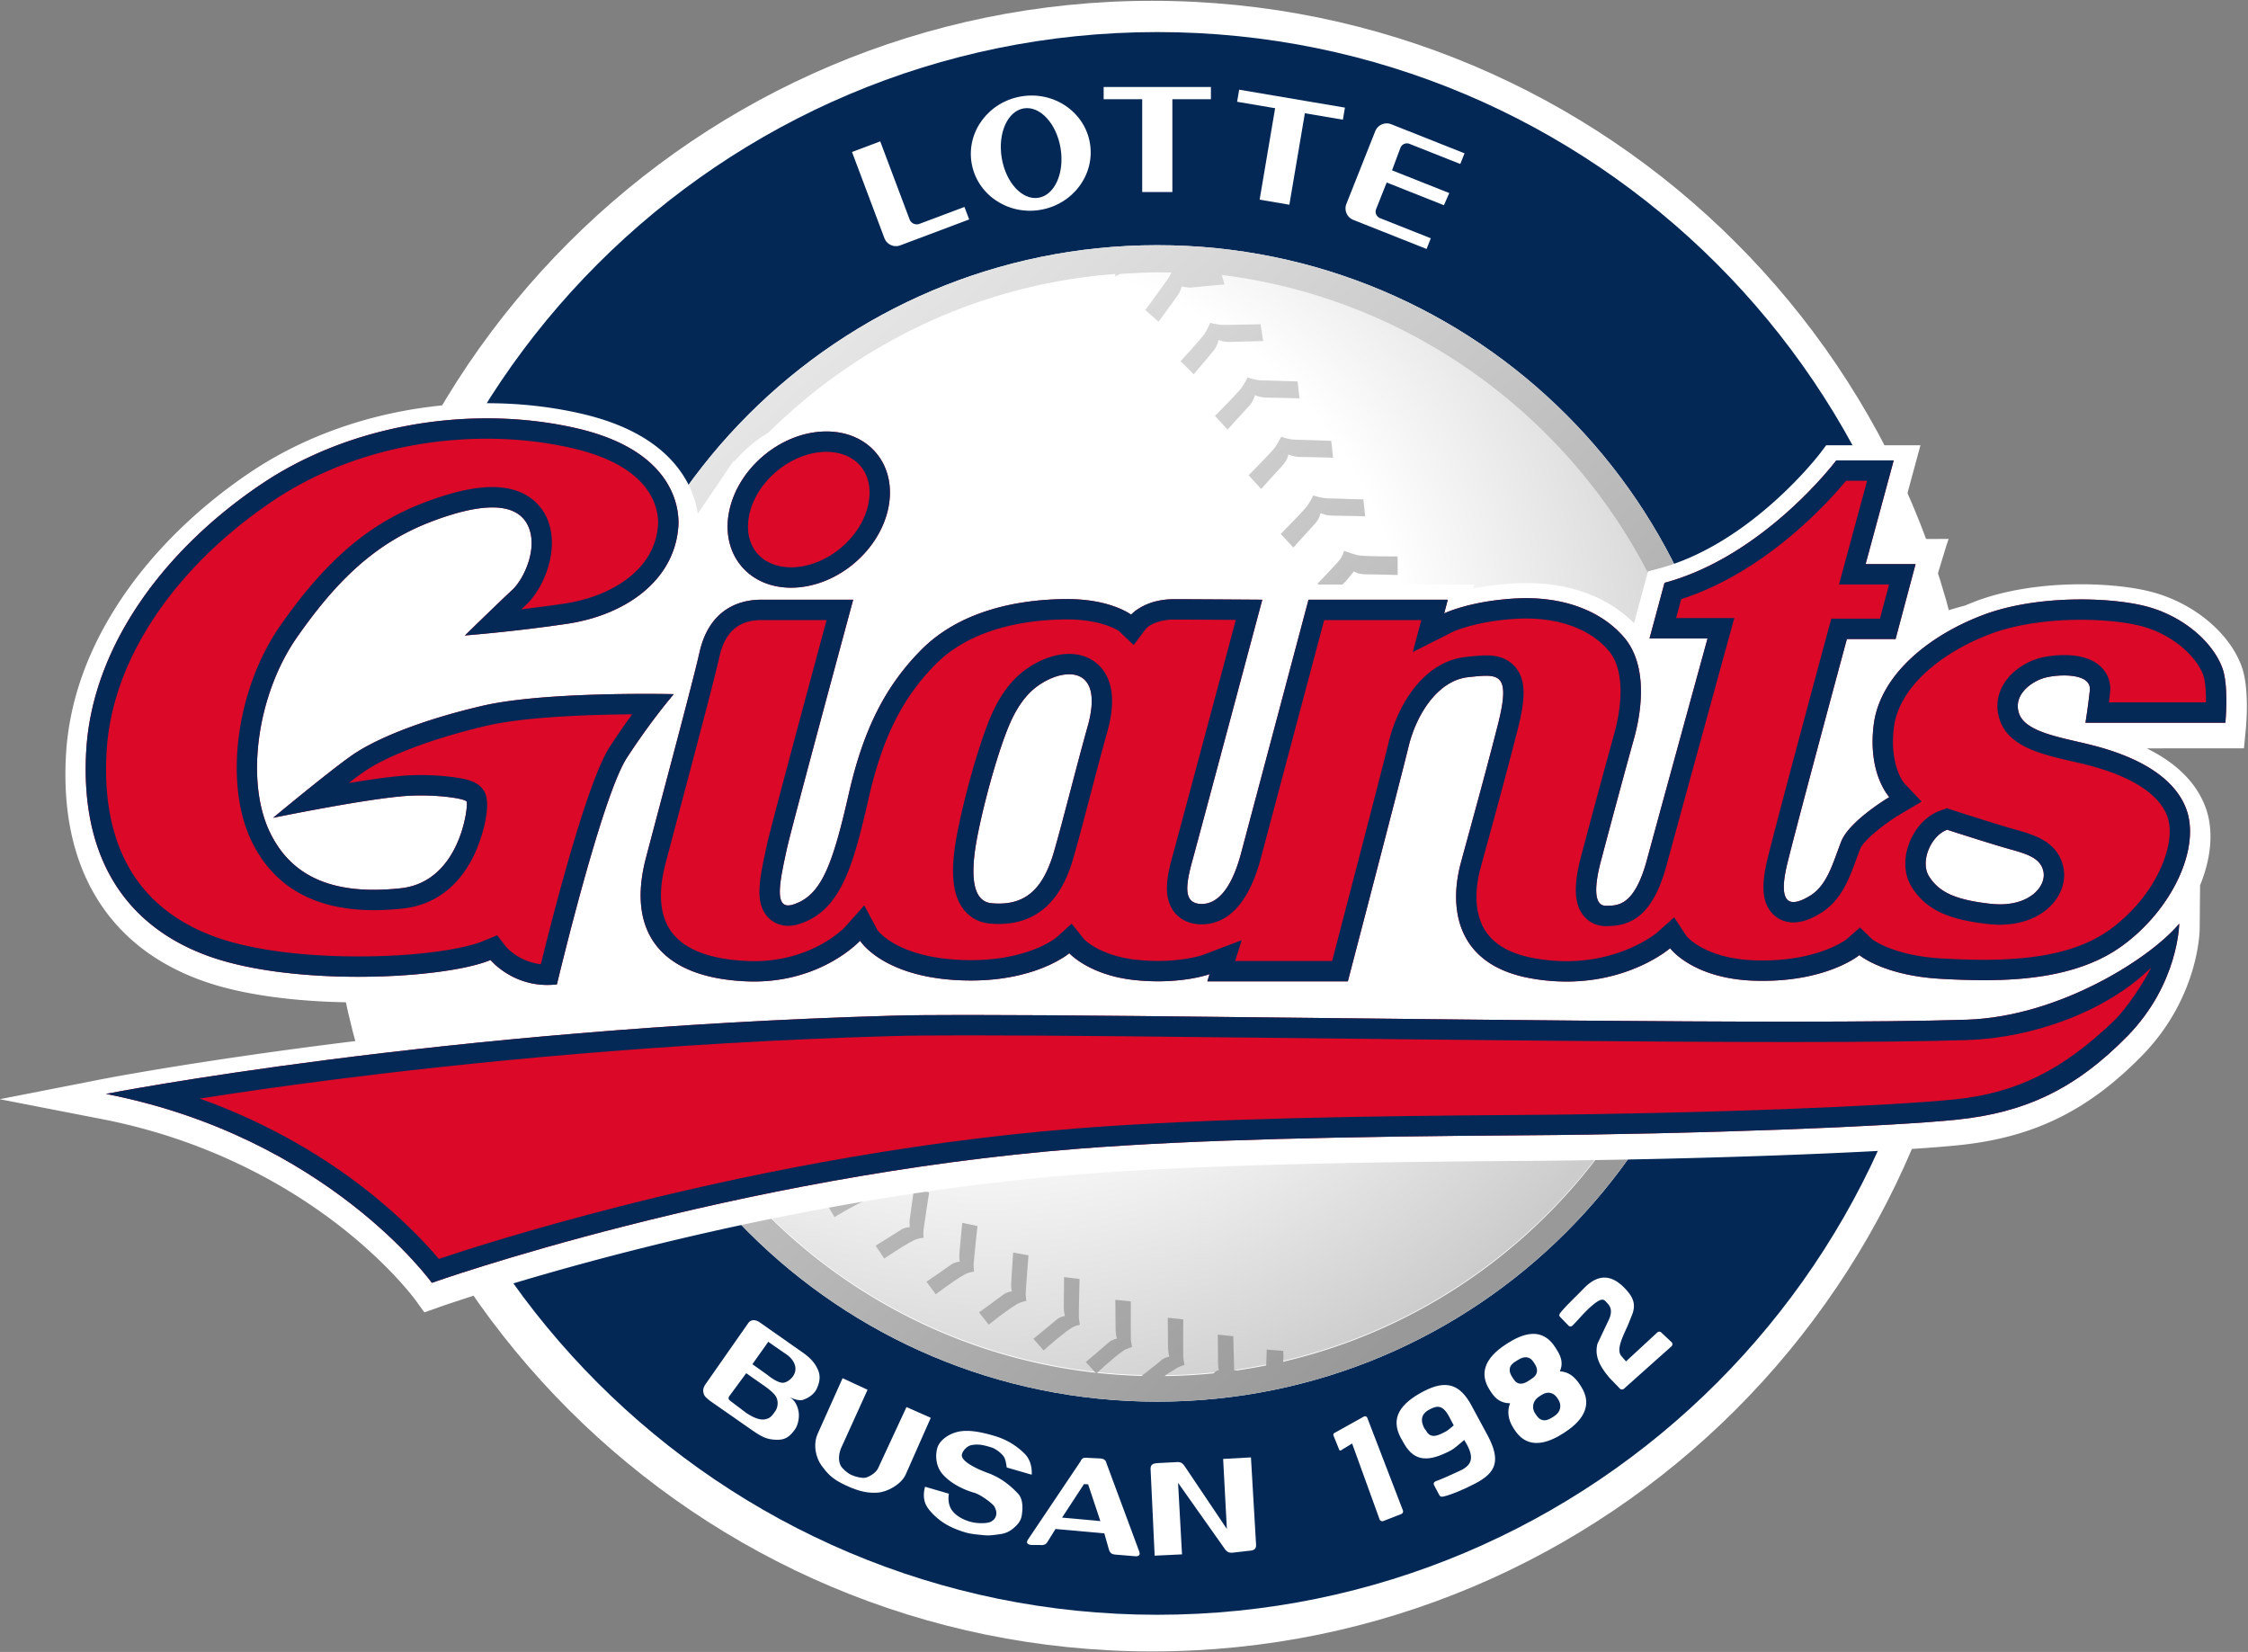 <svg xmlns="http://www.w3.org/2000/svg" xml:space="preserve" width="513.5" height="377.3" viewBox="0 0 513.5 377.3"><rect x="0" y="0" width="513.5" height="377.3" fill="#808080" stroke="none"/><defs><clipPath id="a" clipPathUnits="userSpaceOnUse"><path d="M0 841.89h595.28V0H0Z"/></clipPath><clipPath id="b" clipPathUnits="userSpaceOnUse"><path d="M237.957 417.108c0-31.849 25.818-57.666 57.665-57.666 31.847 0 57.665 25.817 57.665 57.666 0 31.846-25.818 57.664-57.665 57.664-31.847 0-57.665-25.818-57.665-57.664"/></clipPath><clipPath id="d" clipPathUnits="userSpaceOnUse"><path d="M235.208 417.108c0-33.368 27.047-60.416 60.414-60.416 33.368 0 60.416 27.048 60.416 60.416 0 33.365-27.048 60.414-60.416 60.414-33.367 0-60.414-27.049-60.414-60.414m56.542 57.411c1.225.077 2.628.163 3.872.163.496 0 .99-.005 1.482-.017a4.07 4.07 0 0 0-.202-.392c-.352-.574-2.53-3.521-2.53-3.521l1.385-1.232s1.301 1.809 1.927 2.652c.418.563.484 1.054.484 1.054s.527-.194 1.208-.114c.66.078 3.271.313 3.271.313l-.287.977c28.484-3.511 50.927-27.95 50.927-57.383 0-27.239-18.886-50.063-44.277-56.1-.08-.021-.237-.069-.234-.043.057.578.003 1.121.003 1.121l-1.721.133-.053-1.651a57.139 57.139 0 0 0-3.092-.529c-.003.031-.068.027-.132.023-.062-.004-.126-.008-.126.023-.02.689-.091 3.53-.091 3.53l-1.621.168s.017-2.055.03-3.128c.007-.515.116-.601.116-.601s-.156.076-.52-.255l-.067-.061a58.097 58.097 0 0 0-5.103-.285c.459.394.695.45 1.127.751.393.276.941.402.941.402s-.116.501-.128.9c-.021.688-.003 3.872-.003 3.872l-1.62.168s.018-2.057.031-3.128c.006-.515.131-.935.131-.935s-.506-.076-.869-.405c-.447-.406-1.661-1.302-2.028-1.611-31.087.869-56.024 26.341-56.024 57.641 0 30.366 23.475 55.247 53.267 57.494l.016-.245z"/></clipPath><clipPath id="f" clipPathUnits="userSpaceOnUse"><path d="M274.947 372.259c-.047-.513.035-.942.035-.942s-.513-.024-.908-.315c-.557-.409-2.572-1.781-2.572-1.781l.971-1.311s1.798 1.389 3.021 2.067c.419.233.978.304.978.304s-.065.509-.035.907c.05.687.395 3.852.395 3.852l-1.594.333s-.194-2.047-.291-3.114"/></clipPath><clipPath id="h" clipPathUnits="userSpaceOnUse"><path d="M269.769 375.862c-.071-.509-.01-.942-.01-.942s-.512 0-.922-.272c-.575-.382-2.652-1.656-2.652-1.656l.908-1.356s1.861 1.302 3.115 1.923c.428.213.99.256.99.256s-.041.512.008.909c.083.683.576 3.828.576 3.828l-1.577.409s-.289-2.037-.436-3.099"/></clipPath><clipPath id="j" clipPathUnits="userSpaceOnUse"><path d="M264.803 380.042c-.099-.505-.063-.941-.063-.941s-.511.028-.935-.219c-.595-.35-2.741-1.504-2.741-1.504l.829-1.406s1.933 1.195 3.218 1.744c.442.189 1.005.2 1.005.2s-.012.513.058.907c.122.678.792 3.79.792 3.79l-1.551.497s-.405-2.017-.612-3.068"/></clipPath><clipPath id="l" clipPathUnits="userSpaceOnUse"><path d="M280.357 369.148c-.032-.514.061-.942.061-.942s-.512-.038-.899-.339c-.545-.425-2.522-1.851-2.522-1.851l1.008-1.284s1.759 1.437 2.961 2.149c.413.246.97.331.97.331s-.079.507-.061.906c.032.688.289 3.862.289 3.862l-1.603.29s-.136-2.053-.204-3.122"/></clipPath><clipPath id="n" clipPathUnits="userSpaceOnUse"><path d="M285.853 366.576a3.792 3.792 0 0 1 .113-.936s-.509-.065-.878-.389c-.521-.454-2.414-1.989-2.414-1.989l1.077-1.225s1.676 1.533 2.838 2.313c.398.266.948.383.948.383s-.107.502-.11.902c-.008.688.071 3.871.071 3.871l-1.617.199s-.021-2.057-.028-3.129"/></clipPath><clipPath id="p" clipPathUnits="userSpaceOnUse"><path d="M291.267 364.204c.005-.515.13-.934.13-.934s-.506-.077-.87-.406c-.511-.465-2.375-2.034-2.375-2.034l1.1-1.205s1.646 1.566 2.793 2.366c.393.274.941.401.941.401s-.116.501-.128.899c-.021.69-.003 3.873-.003 3.873l-1.619.168s.017-2.056.031-3.128"/></clipPath><clipPath id="r" clipPathUnits="userSpaceOnUse"><path d="M314.736 444.715c-.421-.545-2.366-2.554-2.366-2.554l.901-1.539s1.583 1.191 2.254 2.029c.322.401.638.787.638.787s.452-.301 1.164-.301c.692 0 3.418-.074 3.418-.074l-.01 1.942s-2.501-.022-3.896.085c-.477.038-1.69.489-1.69.489s-.169-.549-.413-.864"/></clipPath><clipPath id="t" clipPathUnits="userSpaceOnUse"><path d="M311.262 450.246c-.419-.546-2.74-2.893-2.74-2.893l1.314-1.426s1.523 1.693 2.253 2.479c.488.526.601 1.126.601 1.126s.526-.263 1.239-.263c.691 0 3.417-.075 3.417-.075l-.188 1.765s-2.216.075-3.718.112c-.788.021-1.512.311-1.512.311s-.421-.821-.666-1.136"/></clipPath><clipPath id="v" clipPathUnits="userSpaceOnUse"><path d="M307.905 456.372c-.422-.545-2.742-2.892-2.742-2.892l1.315-1.426s1.523 1.692 2.253 2.478c.487.526.6 1.126.6 1.126s.527-.262 1.24-.262c.69 0 3.416-.076 3.416-.076l-.186 1.765s-2.216.075-3.718.113c-.789.02-1.513.311-1.513.311s-.422-.823-.665-1.137"/></clipPath><clipPath id="x" clipPathUnits="userSpaceOnUse"><path d="M304.392 462.572c-.422-.544-2.741-2.892-2.741-2.892l1.314-1.426s1.523 1.692 2.253 2.478c.488.526.601 1.127.601 1.127s.526-.263 1.238-.263c.692 0 3.419-.075 3.419-.075l-.188 1.765s-2.217.075-3.718.112c-.789.02-1.512.311-1.512.311s-.422-.821-.666-1.137"/></clipPath><clipPath id="z" clipPathUnits="userSpaceOnUse"><path d="M300.559 468.261c-.394-.564-2.508-2.863-2.508-2.863l1.382-1.361s1.349 1.606 2.041 2.426c.461.549.544 1.154.544 1.154s.539-.237 1.251-.203c.691.033 3.418.09 3.418.09l-.272 1.754s-2.217-.032-3.719-.066c-.789-.019-1.535.228-1.535.228s-.373-.832-.602-1.159"/></clipPath><clipPath id="B" clipPathUnits="userSpaceOnUse"><path d="M0 841.89h595.28V0H0Z"/></clipPath><linearGradient id="e" x1="0" x2="1" y1="0" y2="0" gradientTransform="scale(117.589 -117.589) rotate(47.936 5.506 .47)" gradientUnits="userSpaceOnUse" spreadMethod="pad"><stop offset="0" style="stop-opacity:1;stop-color:#e6e6e7"/><stop offset="1" style="stop-opacity:1;stop-color:#99999a"/></linearGradient><linearGradient id="g" x1="0" x2="1" y1="0" y2="0" gradientTransform="matrix(78.775 -87.292 -87.292 -78.775 220.605 431.366)" gradientUnits="userSpaceOnUse" spreadMethod="pad"><stop offset="0" style="stop-opacity:1;stop-color:#e6e6e7"/><stop offset="1" style="stop-opacity:1;stop-color:#99999a"/></linearGradient><linearGradient id="i" x1="0" x2="1" y1="0" y2="0" gradientTransform="matrix(78.789 -87.307 -87.307 -78.789 219.488 430.443)" gradientUnits="userSpaceOnUse" spreadMethod="pad"><stop offset="0" style="stop-opacity:1;stop-color:#e6e6e7"/><stop offset="1" style="stop-opacity:1;stop-color:#99999a"/></linearGradient><linearGradient id="k" x1="0" x2="1" y1="0" y2="0" gradientTransform="matrix(78.777 -87.293 -87.293 -78.777 218.822 429.83)" gradientUnits="userSpaceOnUse" spreadMethod="pad"><stop offset="0" style="stop-opacity:1;stop-color:#e6e6e7"/><stop offset="1" style="stop-opacity:1;stop-color:#99999a"/></linearGradient><linearGradient id="m" x1="0" x2="1" y1="0" y2="0" gradientTransform="scale(117.605 -117.605) rotate(47.936 5.082 .284)" gradientUnits="userSpaceOnUse" spreadMethod="pad"><stop offset="0" style="stop-opacity:1;stop-color:#e6e6e7"/><stop offset="1" style="stop-opacity:1;stop-color:#99999a"/></linearGradient><linearGradient id="o" x1="0" x2="1" y1="0" y2="0" gradientTransform="scale(117.574 -117.574) rotate(47.936 5.106 .294)" gradientUnits="userSpaceOnUse" spreadMethod="pad"><stop offset="0" style="stop-opacity:1;stop-color:#e6e6e7"/><stop offset="1" style="stop-opacity:1;stop-color:#99999a"/></linearGradient><linearGradient id="q" x1="0" x2="1" y1="0" y2="0" gradientTransform="scale(117.6 -117.6) rotate(47.936 5.128 .305)" gradientUnits="userSpaceOnUse" spreadMethod="pad"><stop offset="0" style="stop-opacity:1;stop-color:#e6e6e7"/><stop offset="1" style="stop-opacity:1;stop-color:#99999a"/></linearGradient><linearGradient id="s" x1="0" x2="1" y1="0" y2="0" gradientTransform="scale(117.603 -117.603) rotate(47.936 5.821 .613)" gradientUnits="userSpaceOnUse" spreadMethod="pad"><stop offset="0" style="stop-opacity:1;stop-color:#e6e6e7"/><stop offset="1" style="stop-opacity:1;stop-color:#99999a"/></linearGradient><linearGradient id="u" x1="0" x2="1" y1="0" y2="0" gradientTransform="scale(117.604 -117.604) rotate(47.936 5.832 .618)" gradientUnits="userSpaceOnUse" spreadMethod="pad"><stop offset="0" style="stop-opacity:1;stop-color:#e6e6e7"/><stop offset="1" style="stop-opacity:1;stop-color:#99999a"/></linearGradient><linearGradient id="w" x1="0" x2="1" y1="0" y2="0" gradientTransform="scale(117.582 -117.582) rotate(47.936 5.848 .625)" gradientUnits="userSpaceOnUse" spreadMethod="pad"><stop offset="0" style="stop-opacity:1;stop-color:#e6e6e7"/><stop offset="1" style="stop-opacity:1;stop-color:#99999a"/></linearGradient><linearGradient id="y" x1="0" x2="1" y1="0" y2="0" gradientTransform="matrix(78.788 -87.306 -87.306 -78.788 282.64 487.336)" gradientUnits="userSpaceOnUse" spreadMethod="pad"><stop offset="0" style="stop-opacity:1;stop-color:#e6e6e7"/><stop offset="1" style="stop-opacity:1;stop-color:#99999a"/></linearGradient><linearGradient id="A" x1="0" x2="1" y1="0" y2="0" gradientTransform="matrix(78.779 -87.296 -87.296 -78.779 283.437 488.156)" gradientUnits="userSpaceOnUse" spreadMethod="pad"><stop offset="0" style="stop-opacity:1;stop-color:#e6e6e7"/><stop offset="1" style="stop-opacity:1;stop-color:#99999a"/></linearGradient><radialGradient id="c" cx="0" cy="0" r="1" fx="0" fy="0" gradientTransform="matrix(80.045 0 0 -80.045 277.79 431.789)" gradientUnits="userSpaceOnUse" spreadMethod="pad"><stop offset="0" style="stop-opacity:1;stop-color:#fff"/><stop offset="0.553" style="stop-opacity:1;stop-color:#fff"/><stop offset="1" style="stop-opacity:1;stop-color:#cdcccd"/></radialGradient></defs><g clip-path="url(#a)" transform="matrix(2.186 0 0 -2.186 -381.876 1099.866)"><path d="M0 0c0-47.624-38.607-86.231-86.232-86.231-47.624 0-86.231 38.607-86.231 86.231 0 47.624 38.607 86.231 86.231 86.231C-38.607 86.231 0 47.624 0 0" style="fill:#fff;fill-opacity:1;fill-rule:nonzero;stroke:none" transform="translate(381.323 416.826)"/><path d="M0 0c-33.366 0-60.415 27.049-60.415 60.416 0 33.366 27.049 60.415 60.415 60.415 33.367 0 60.416-27.049 60.416-60.415C60.416 27.049 33.367 0 0 0m0 143.099c-45.665 0-82.683-37.019-82.683-82.683 0-45.665 37.018-82.684 82.683-82.684 45.665 0 82.684 37.019 82.684 82.684 0 45.664-37.019 82.683-82.684 82.683" style="fill:#042856;fill-opacity:1;fill-rule:nonzero;stroke:none" transform="translate(295.622 356.691)"/></g><g clip-path="url(#b)" transform="matrix(2.186 0 0 -2.186 -381.876 1099.866)"><path d="M237.957 417.108c0-31.849 25.818-57.666 57.665-57.666 31.847 0 57.665 25.817 57.665 57.666 0 31.846-25.818 57.664-57.665 57.664-31.847 0-57.665-25.818-57.665-57.664" style="fill:url(#c);stroke:none"/></g><g clip-path="url(#d)" transform="matrix(2.186 0 0 -2.186 -381.876 1099.866)"><path d="M235.208 417.108c0-33.368 27.047-60.416 60.414-60.416 33.368 0 60.416 27.048 60.416 60.416 0 33.365-27.048 60.414-60.416 60.414-33.367 0-60.414-27.049-60.414-60.414m56.542 57.411c1.225.077 2.628.163 3.872.163.496 0 .99-.005 1.482-.017a4.07 4.07 0 0 0-.202-.392c-.352-.574-2.53-3.521-2.53-3.521l1.385-1.232s1.301 1.809 1.927 2.652c.418.563.484 1.054.484 1.054s.527-.194 1.208-.114c.66.078 3.271.313 3.271.313l-.287.977c28.484-3.511 50.927-27.95 50.927-57.383 0-27.239-18.886-50.063-44.277-56.1-.08-.021-.237-.069-.234-.043.057.578.003 1.121.003 1.121l-1.721.133-.053-1.651a57.139 57.139 0 0 0-3.092-.529c-.003.031-.068.027-.132.023-.062-.004-.126-.008-.126.023-.02.689-.091 3.53-.091 3.53l-1.621.168s.017-2.055.03-3.128c.007-.515.116-.601.116-.601s-.156.076-.52-.255l-.067-.061a58.097 58.097 0 0 0-5.103-.285c.459.394.695.45 1.127.751.393.276.941.402.941.402s-.116.501-.128.9c-.021.688-.003 3.872-.003 3.872l-1.62.168s.018-2.057.031-3.128c.006-.515.131-.935.131-.935s-.506-.076-.869-.405c-.447-.406-1.661-1.302-2.028-1.611-31.087.869-56.024 26.341-56.024 57.641 0 30.366 23.475 55.247 53.267 57.494l.016-.245z" style="fill:url(#e);stroke:none"/></g><g clip-path="url(#f)" transform="matrix(2.186 0 0 -2.186 -381.876 1099.866)"><path d="M274.947 372.259c-.047-.513.035-.942.035-.942s-.513-.024-.908-.315c-.557-.409-2.572-1.781-2.572-1.781l.971-1.311s1.798 1.389 3.021 2.067c.419.233.978.304.978.304s-.065.509-.035.907c.05.687.395 3.852.395 3.852l-1.594.333s-.194-2.047-.291-3.114" style="fill:url(#g);stroke:none"/></g><g clip-path="url(#h)" transform="matrix(2.186 0 0 -2.186 -381.876 1099.866)"><path d="M269.769 375.862c-.071-.509-.01-.942-.01-.942s-.512 0-.922-.272c-.575-.382-2.652-1.656-2.652-1.656l.908-1.356s1.861 1.302 3.115 1.923c.428.213.99.256.99.256s-.041.512.008.909c.083.683.576 3.828.576 3.828l-1.577.409s-.289-2.037-.436-3.099" style="fill:url(#i);stroke:none"/></g><g clip-path="url(#j)" transform="matrix(2.186 0 0 -2.186 -381.876 1099.866)"><path d="M264.803 380.042c-.099-.505-.063-.941-.063-.941s-.511.028-.935-.219c-.595-.35-2.741-1.504-2.741-1.504l.829-1.406s1.933 1.195 3.218 1.744c.442.189 1.005.2 1.005.2s-.012.513.058.907c.122.678.792 3.79.792 3.79l-1.551.497s-.405-2.017-.612-3.068" style="fill:url(#k);stroke:none"/></g><g clip-path="url(#l)" transform="matrix(2.186 0 0 -2.186 -381.876 1099.866)"><path d="M280.357 369.148c-.032-.514.061-.942.061-.942s-.512-.038-.899-.339c-.545-.425-2.522-1.851-2.522-1.851l1.008-1.284s1.759 1.437 2.961 2.149c.413.246.97.331.97.331s-.079.507-.061.906c.032.688.289 3.862.289 3.862l-1.603.29s-.136-2.053-.204-3.122" style="fill:url(#m);stroke:none"/></g><g clip-path="url(#n)" transform="matrix(2.186 0 0 -2.186 -381.876 1099.866)"><path d="M285.853 366.576a3.792 3.792 0 0 1 .113-.936s-.509-.065-.878-.389c-.521-.454-2.414-1.989-2.414-1.989l1.077-1.225s1.676 1.533 2.838 2.313c.398.266.948.383.948.383s-.107.502-.11.902c-.008.688.071 3.871.071 3.871l-1.617.199s-.021-2.057-.028-3.129" style="fill:url(#o);stroke:none"/></g><g clip-path="url(#p)" transform="matrix(2.186 0 0 -2.186 -381.876 1099.866)"><path d="M291.267 364.204c.005-.515.13-.934.13-.934s-.506-.077-.87-.406c-.511-.465-2.375-2.034-2.375-2.034l1.1-1.205s1.646 1.566 2.793 2.366c.393.274.941.401.941.401s-.116.501-.128.899c-.021.69-.003 3.873-.003 3.873l-1.619.168s.017-2.056.031-3.128" style="fill:url(#q);stroke:none"/></g><g clip-path="url(#r)" transform="matrix(2.186 0 0 -2.186 -381.876 1099.866)"><path d="M314.736 444.715c-.421-.545-2.366-2.554-2.366-2.554l.901-1.539s1.583 1.191 2.254 2.029c.322.401.638.787.638.787s.452-.301 1.164-.301c.692 0 3.418-.074 3.418-.074l-.01 1.942s-2.501-.022-3.896.085c-.477.038-1.69.489-1.69.489s-.169-.549-.413-.864" style="fill:url(#s);stroke:none"/></g><g clip-path="url(#t)" transform="matrix(2.186 0 0 -2.186 -381.876 1099.866)"><path d="M311.262 450.246c-.419-.546-2.74-2.893-2.74-2.893l1.314-1.426s1.523 1.693 2.253 2.479c.488.526.601 1.126.601 1.126s.526-.263 1.239-.263c.691 0 3.417-.075 3.417-.075l-.188 1.765s-2.216.075-3.718.112c-.788.021-1.512.311-1.512.311s-.421-.821-.666-1.136" style="fill:url(#u);stroke:none"/></g><g clip-path="url(#v)" transform="matrix(2.186 0 0 -2.186 -381.876 1099.866)"><path d="M307.905 456.372c-.422-.545-2.742-2.892-2.742-2.892l1.315-1.426s1.523 1.692 2.253 2.478c.487.526.6 1.126.6 1.126s.527-.262 1.24-.262c.69 0 3.416-.076 3.416-.076l-.186 1.765s-2.216.075-3.718.113c-.789.02-1.513.311-1.513.311s-.422-.823-.665-1.137" style="fill:url(#w);stroke:none"/></g><g clip-path="url(#x)" transform="matrix(2.186 0 0 -2.186 -381.876 1099.866)"><path d="M304.392 462.572c-.422-.544-2.741-2.892-2.741-2.892l1.314-1.426s1.523 1.692 2.253 2.478c.488.526.601 1.127.601 1.127s.526-.263 1.238-.263c.692 0 3.419-.075 3.419-.075l-.188 1.765s-2.217.075-3.718.112c-.789.02-1.512.311-1.512.311s-.422-.821-.666-1.137" style="fill:url(#y);stroke:none"/></g><g clip-path="url(#z)" transform="matrix(2.186 0 0 -2.186 -381.876 1099.866)"><path d="M300.559 468.261c-.394-.564-2.508-2.863-2.508-2.863l1.382-1.361s1.349 1.606 2.041 2.426c.461.549.544 1.154.544 1.154s.539-.237 1.251-.203c.691.033 3.418.09 3.418.09l-.272 1.754s-2.217-.032-3.719-.066c-.789-.019-1.535.228-1.535.228s-.373-.832-.602-1.159" style="fill:url(#A);stroke:none"/></g><g clip-path="url(#B)" transform="matrix(2.186 0 0 -2.186 -381.876 1099.866)"><path d="M0 0h-4.028v-1.28H0v-9.693h3.152v9.693H7.18V0H3.152Z" style="fill:#fff;fill-opacity:1;fill-rule:nonzero;stroke:none" transform="translate(294.046 494.053)"/><path d="m0 0-3.972.673-.214-1.262 3.971-.674-1.619-9.555 3.107-.527 1.62 9.556 3.972-.673.214 1.262-3.972.673z" style="fill:#fff;fill-opacity:1;fill-rule:nonzero;stroke:none" transform="translate(308.15 493.097)"/><path d="m0 0 5.32-2.11.443 1.116L-.22 1.38l-1.673.663a1.287 1.287 0 0 1-1.636-.642l-.004.002-3.081-7.762.004-.001a1.29 1.29 0 0 1 .752-1.591l1.671-.663 5.983-2.374.442 1.116-5.308 2.106a.73.73 0 0 0-.405.945l1.103 2.778 5.981-2.374.561 1.27-5.983 2.374.881 2.36A.729.729 0 0 0 0 0" style="fill:#fff;fill-opacity:1;fill-rule:nonzero;stroke:none" transform="translate(321.964 488.116)"/><path d="M0 0a.8.8 0 0 0-1.004.447l-3.077 8.178-2.95-1.109 2.929-7.787.488-1.298.004.002a1.288 1.288 0 0 1 1.625-.672l1.743.656L5.212.468 4.72 1.775z" style="fill:#fff;fill-opacity:1;fill-rule:nonzero;stroke:none" transform="translate(270.752 479.745)"/><path d="M0 0c-1.698-.279-3.419 1.584-3.845 4.163-.425 2.579.607 4.897 2.305 5.177 1.699.279 3.42-1.584 3.846-4.163C2.73 2.598 1.698.28 0 0m-1.787 10.594c-3.417-.563-5.748-3.675-5.208-6.95.54-3.276 3.747-5.475 7.163-4.912 3.416.564 5.748 3.675 5.207 6.951-.539 3.275-3.746 5.474-7.162 4.911" style="fill:#fff;fill-opacity:1;fill-rule:nonzero;stroke:none" transform="translate(283.211 482.477)"/><path d="M0 0c-.35.546-.964.786-1.641.352l-.286-.184c-.677-.434-.774-1.189-.417-1.746l.158-.221c.382-.595.938-.661 1.589-.243l.283.183c.65.418.784 1.128.402 1.722zm-2.515 3.799c-.309.482-.846.691-1.601.207l-.329-.207c-.756-.485-.612-1.079-.293-1.575l.181-.271c.35-.545.881-.555 1.48-.171l.428.281c.598.384.647.944.297 1.489zM.736-3.582.58-3.683c-2.33-1.494-4.014-1.255-5.062.382l-.127.198c-.518.805-.686 1.707-.342 2.574-.874.016-1.475.372-1.999 1.19l-.144.224c-1.041 1.624-.6 3.264 1.742 4.766l.157.101c2.33 1.494 3.916 1.2 4.957-.423l.142-.223c.525-.818.7-1.496.352-2.296.932-.05 1.577-.596 2.094-1.402l.127-.198C3.525-.427 3.065-2.089.736-3.582" style="fill:#fff;fill-opacity:1;fill-rule:nonzero;stroke:none" transform="translate(337.437 357.05)"/><path d="m0 0-.465-1.148c-.61-1.332-1.191-2.527-.647-3.166l.477-.549 3.276 3.029c.129.11.321.101.425-.023L4.15-2.874a.303.303 0 0 0-.045-.425l-4.96-4.424c-.129-.11-.323-.1-.427.024L-2.333-6.61c-1.052 1.232-1.61 2.306-1.284 3.591L-2.53-.721c.696 1.344.085 1.764-.183 2.078-.307.358-.599.353-1.527-.44C-4.981.284-5.553-.45-6.233-1.128c-.012-.011-.012-.011-.025-.02a.284.284 0 0 0-.402.043l-.88.91c-.106.123-.062.273.042.403.592.745 1.572 1.643 2.463 2.565 1.711 1.773 3.154 1.191 4.314-.036C.122 1.845.428 1.1 0 0" style="fill:#fff;fill-opacity:1;fill-rule:nonzero;stroke:none" transform="translate(345.235 365.76)"/><path d="M0 0c-.713 1.356-1.338 1.166-2.09.771-.576-.302-1.096-.86-.514-1.968l.184-.244c.479-.913 1.318-.465 2.016-.098.328.173.656.498.867.659zm2.736-6.94C1.463-7.609.162-8.132-.584-8.308c-.281-.064-.383-.002-.465.155l-.532 1.001c-.097.182-.048.324.102.402l.069.037c.691.246 1.718.724 2.546 1.105 1.381.635 1.454 1.551.464 3.128l-.041.078C1.326-2.591.566-3.286.17-3.494c-2.244-1.18-3.752-1.246-4.863.647l-.391.685c-1.068 2.033-.08 3.539 2.371 4.827 2.367 1.244 3.844.795 5.082-1.564l1.663-3.08c1.369-2.607.84-3.839-1.296-4.961" style="fill:#fff;fill-opacity:1;fill-rule:nonzero;stroke:none" transform="translate(326.136 355.092)"/><path d="m0 0-1.87-.733a.302.302 0 0 0-.391.171l-2.872 7.931-1.026-.624a.52.52 0 0 0-.147-.096c-.093-.034-.152.002-.189.104l-.58 1.435c-.042.115-.021.18.082.275l3.106 1.731c.148.054.292-.008.343-.149L.175.377A.29.29 0 0 0 0 0" style="fill:#fff;fill-opacity:1;fill-rule:nonzero;stroke:none" transform="translate(321.113 344.95)"/><path d="m0 0 2.002.103c.221.012.389-.017.504-.089.115-.072.224-.183.328-.333l4.413-6.563L6.858.436l2.905.16.534-9.093c.014-.226-.035-.389-.146-.489-.11-.1-.303-.159-.576-.173l-1.733-.2c-.221-.013-.389.016-.504.088a1.156 1.156 0 0 0-.328.333l-4.863 6.88.413-7.477-2.859-.137-.424 9.01c-.011.225.037.389.148.489.11.101.302.157.575.173" style="fill:#fff;fill-opacity:1;fill-rule:nonzero;stroke:none" transform="translate(295.646 350.27)"/><path d="m0 0-1.658-2.339 1.603-1.142c.527-.434 1.162-.796 1.556-.799.407-.004.94.391 1.17.816.479.885-.141 1.722-.781 2.156C1.25-.873 0 0 0 0m-2.303-3.279-1.753-2.379c-.081-.115-.109-.214-.084-.298.025-.084.116-.181.271-.289l1.511-1.143c.649-.452 1.421-.815 1.971-.718.55.097.713.277 1.124.866.295.423.35 1.124.01 1.61-.161.229-.575.629-1.282 1.114-.708.487-1.768 1.237-1.768 1.237m1.419 5.306 4.44-3.114c.916-.639 1.34-1.167 1.639-1.842.285-.642.193-1.306-.147-2.009-.307-.633-1.008-.989-1.42-1.125-.41-.137-1.067.113-1.454.315.602-.315.894-.954.995-1.548.1-.593-.052-1.385-.364-1.832-.671-.961-1.202-1.152-2.123-1.098-.991.061-1.511.388-2.7 1.221l-4.085 2.85c-.493.407-.574.492-.659.795-.085.301-.015.613.208.932l4.456 6.373a.677.677 0 0 0 .526.312c.216.015.446-.062.688-.23" style="fill:#fff;fill-opacity:1;fill-rule:nonzero;stroke:none" transform="translate(254.971 362.944)"/><path d="M0 0c.158-.302.642-.763 1.12-.983.479-.221 1.104-.349 1.441-.297.337.051 1.11.465 1.349.983l2.973 6.401 2.538-1.12L6.792-.961c-.481-1.042-1.955-1.816-2.927-1.875-.973-.058-1.843.075-3.316.755-1.474.68-1.929 1.257-2.516 2.035-.587.778-.983 2.219-.388 3.453L.206 9.123l2.607-1.212L.137 2.012C-.206 1.325-.274.525 0 0" style="fill:#fff;fill-opacity:1;fill-rule:nonzero;stroke:none" transform="translate(262.532 350.02)"/><path d="M0 0s-.08.792-.297 1.121c-.218.328-.807.834-1.356.993-.658.193-1.251.378-2.052.219-.4-.081-.902-.543-.983-1.007-.094-.678 1.51-1.463 2.768-1.92C-.4-1.146.675-2.183 1.212-2.767c.537-.584.467-1.663.343-2.332-.107-.561-.501-.961-.899-1.287-.398-.325-.811-.512-1.388-.588-.577-.076-1.065-.165-1.686-.1s-1.314.111-1.95.305c-1.02.306-1.845.695-2.515 1.189-.67.495-1.33 1.169-1.588 1.752-.379.855-.058 1.815-.058 1.815l2.492-.73s-.252-1.075.412-1.853c.462-.542 1.072-.825 1.6-1.007.87-.296 1.873-.246 2.241-.114.368.133.595.377.68.735.062.273-.001.575-.192.905-.19.33-1.445 1.248-2.065 1.425-1.607.459-2.806 1.288-3.408 2.035-.602.747-.709 1.774-.503 2.584.213.84 1.137 1.52 2.172 1.762 1.036.239 2.357.013 3.912-.458A7.367 7.367 0 0 0 1.861 1.45c.906-.901.746-2.204.746-2.204Z" style="fill:#fff;fill-opacity:1;fill-rule:nonzero;stroke:none" transform="translate(279.888 349.813)"/><path d="m0 0-2.287-3.499 4.002-.365L.435-.022zm.412 2.744 1.299-.064c.221-.025.374-.077.46-.158a.667.667 0 0 0 .184-.349l3.43-9.239c.11-.358-.056-.512-.496-.463l-2.019.166c-.22.024-.375.082-.466.175a.876.876 0 0 0-.204.381l-.474 1.661-5.099.458-.8-1.281a1.246 1.246 0 0 0-.152-.224.579.579 0 0 0-.238-.139.96.96 0 0 0-.417-.03l-.908.005c-.43.047-.559.222-.387.526l5.533 8.234a.556.556 0 0 0 .24.297c.102.056.272.071.514.044" style="fill:#fff;fill-opacity:1;fill-rule:nonzero;stroke:none" transform="translate(287.96 348.075)"/><path d="M0 0c-1.223 3.377-4.706 6.377-8.875 7.643-1.987.603-4.869.949-7.908.949-4.072 0-7.969-.623-10.969-1.756a28.713 28.713 0 0 1-1.143-.463 40.617 40.617 0 0 1-2.525-.752l-.815 2.493 1.387 4.553.224.665-2.301-.007-1.261.079-1.211 2.959 1.102 4.069.729 2.686h-9.85l-.64-.85c-.069-.092-7.214-9.439-16.798-12.015l-1.183-.317-.32-1.185-1.14-4.228c-2.681 2.716-6.646 4.201-11.267 4.201-.388 0-.788-.011-1.185-.033a29.114 29.114 0 0 1-4.348-.552l.111.425h-18.953l-.424-.019-2.753.019c-.074 0-7.371.051-9.248.051-2.124 0-3.664-.612-4.665-1.217-1.296.579-3.437 1.232-6.486 1.232H-122.831c-4.901-.027-11.726-1.066-16.534-5.825l-4.911-1.567c.456 1.694.883 3.275 1.253 4.641l.727 2.684h-1.364l.03.025c2.251 1.889 3.784 4.389 4.317 7.04.57 2.828-.045 5.491-1.731 7.501-1.63 1.944-4.057 3.015-6.833 3.015-2.789 0-5.607-1.077-7.936-3.031a13.464 13.464 0 0 1-1.687-1.69l-.068.096-3.756-5.549a10.342 10.342 0 0 1-1.683 4.232c-2.032 2.989-5.557 5.08-10.477 6.213-3.155.728-6.477 1.096-9.874 1.096-9.017 0-17.792-2.558-24.708-7.203-5.426-3.645-10.044-8.148-13.353-13.022-3.617-5.328-5.613-10.894-5.931-16.544-.327-5.822.726-10.803 3.131-14.805 2.412-4.013 6.113-6.949 11.001-8.726 5.515-2.006 12.657-2.305 16.423-2.305.656 0 1.305.008 1.946.025l.94-3.683a547.107 547.107 0 0 1-6.143-.752c-14.552-1.864-23.433-3.592-23.522-3.609l-10.698-2.096 10.701-2.083c11.47-2.234 19.749-7.24 24.674-11.047 5.361-4.142 8.034-7.809 8.061-7.846l.934-1.295 1.507.532c.078.027 7.944 2.808 20.095 5.896 11.196 2.847 28.425 6.545 46.925 7.999 13.307 1.047 30.857 1.293 46.271 1.396 17.311.115 38.219.873 45.659 1.656 7.72.813 13.412 3.606 19.027 9.34 5.899 6.023 6.027 12.938 6.03 13.23l.04 4.574c1.194 2.909 1.457 5.86.527 8.263-.967 2.497-3.011 4.519-6.101 6.043H.236l.188 1.922C.494-5.912.804-2.223 0 0" style="fill:#fff;fill-opacity:1;fill-rule:nonzero;stroke:none" transform="translate(408.935 433.501)"/><path d="M0 0c2.186 0 4.56.849 6.567 2.532 3.891 3.265 4.932 8.432 2.323 11.541-1.263 1.506-3.149 2.253-5.202 2.253-2.186 0-4.56-.847-6.567-2.531-3.892-3.266-4.931-8.432-2.323-11.542C-3.939.747-2.053 0 0 0" style="fill:#dc0827;fill-opacity:1;fill-rule:nonzero;stroke:none" transform="translate(257.36 441.735)"/><path d="M0 0c4.271-1.554 10.181-2.177 15.695-2.177 5.872 0 11.297.707 13.826 1.753 0 0 2.125-2.606 5.931-2.606.322 0 .656.018 1.002.059 0 0 4.669 19.618 7.31 23.674 2.64 4.056 4.904 6.65 4.904 6.65s-1.189.028-3.034.028c-4.348 0-12.34-.162-17.009-1.255-6.649-1.557-11.271-3.537-13.628-5.188-2.358-1.65-8.206-6.507-8.206-6.507S17.02 16.54 21.08 16.742c.385.019.771.028 1.151.028 2.434 0 4.623-.359 4.791-.642.194-.326-.607-8.378-6.885-9.054a26.642 26.642 0 0 0-2.823-.161c-5.091 0-8.804 1.762-10.853 6.009-2.594 5.376-1.321 14.431 2.83 20.372 4.156 5.952 8.205 9.856 14.005 12.073 2.661 1.017 4.785 1.497 6.41 1.497 1.919 0 3.143-.671 3.73-1.922 1.085-2.31-.425-5.564-1.651-6.696-1.226-1.132-4.952-4.763-4.952-4.763s5.244.41 10.706 1.226c5.989.896 11.176 4.433 11.601 10.14.136 1.836-.378 7.922-10.611 10.28-3.008.693-6.181 1.041-9.396 1.041-8.211 0-16.71-2.267-23.521-6.842-10.23-6.87-17.732-17.024-18.345-27.918C-13.346 10.517-8.818 3.207 0 0" style="fill:#dc0827;fill-opacity:1;fill-rule:nonzero;stroke:none" transform="translate(196.434 403.26)"/><path d="M0 0c.012-.051.021-.103.027-.153.198-1.436-1.364-3.312-4.556-3.312a9.11 9.11 0 0 0-.953.053c-3.961.427-5.484 1.341-6.459 2.863-.975 1.524.183 4.265 1.889 4.875 0 0 3.778-1.219 5.849-1.828S-.365 1.584 0 0m-99.468 17.15a11.338 11.338 0 0 0-.386-1.98c-1.248-4.454-2.633-10.061-3.537-13.153a13.828 13.828 0 0 0-.788-2.111c-.88-1.824-2.085-2.885-3.813-3.197a6.529 6.529 0 0 0-1.138-.097c-.25 0-.509.013-.777.037-2.797.256-1.825 5.436-1.28 7.981.549 2.558 1.535 6.38 2.681 9.505.671 1.827 1.662 4.014 3.553 5.307.955.653 2.025 1.076 2.967 1.126.063.003.125.005.187.005 1.46 0 2.558-.955 2.331-3.423M4.398 15.508h14.62s.374 3.815-.307 5.698c-.945 2.61-3.836 5.22-7.491 6.329-1.699.516-4.356.858-7.29.858-3.381 0-7.131-.455-10.217-1.62-5.738-2.167-10.785-6.305-11.439-11.46-.652-5.157 1.632-7.572 1.632-7.572s-4.177-2.479-5.025-4.633c-.848-2.153-1.436-4.568-3.264-5.678-.629-.382-1.242-.656-1.728-.656-.927 0-1.391.992-.621 4.115 1.175 4.764 6.201 23.364 6.201 23.364h5.09l2.088 7.832h-5.221l2.937 10.833h-6.004s-7.505-9.985-17.947-12.791l-1.566-5.809h6.064s-5.019-18.273-6.326-23.103c-1.305-4.829-3.002-4.829-4.307-4.829-1.304 0-1.174 2.153-.521 4.634.652 2.479 2.545 9.528 3.458 12.792.914 3.262 1.37 7.831-1.044 10.637-2.234 2.596-5.865 4.075-10.221 4.075-.351 0-.709-.009-1.07-.029-4.828-.261-7.49-1.561-7.49-1.561l.377 1.43h-14.554s-6.005-22.58-7.049-26.496c-1.003-3.761-2.487-5.294-4.106-5.294-.067 0-.133.003-.202.007-1.696.131-1.5 1.894-.782 4.503.718 2.611 7.31 27.28 7.31 27.28s-7.342.052-9.235.052c-3.086 0-4.471-1.617-4.471-1.617s-2.106 1.631-6.679 1.632l-.107-.001c-5.107-.028-11.111-1.237-15.142-5.302-3.675-3.706-6.015-8.182-7.571-15.023-1.723-7.572-2.896-10.653-5.808-11.588a1.738 1.738 0 0 0-.528-.096c-1.431 0-.833 2.725-.125 5.969.476 2.181 6.918 25.974 6.918 25.974h-9.593c-2.807 0-5.546-1.404-6.462-5.481-.718-3.198-4.184-16.07-5.613-21.537-1.892-7.244 1.05-12.448 10.508-12.858.27-.01.537-.016.798-.016 7.189 0 11.08 4.259 11.08 4.259s2.248-3.66 10.05-4.112c.53-.03 1.042-.044 1.534-.044 6.957 0 10.279 2.851 10.279 2.851s2.079-2.309 6.852-2.807c.868-.09 1.678-.127 2.424-.127 3.346 0 5.381.746 5.381.746l-.234-.75h14.684s5.482 20.95 6.331 24.475c.848 3.524 3.132 6.983 6.264 7.309.709.074 1.328.144 1.844.144 1.765 0 2.336-.825 1.224-5.169-1.435-5.613-2.611-9.789-3.85-14.358-1.24-4.569-.636-10.638 7.243-12.074a21.198 21.198 0 0 1 3.797-.349c6.826 0 10.822 3.482 10.822 3.482s2.351-3.191 8.812-3.393c.289-.009.574-.014.851-.014 6.898 0 10.112 2.688 10.112 2.688s2.546-2.153 8.55-2.479a82.176 82.176 0 0 1 4.468-.14c5.008 0 10.418.656 14.459 3.599 5.285 3.851 8.223 10.312 6.656 14.357-1.566 4.047-6.721 5.809-9.789 6.592-3.068.783-6.918 1.306-7.637 3.264-.716 1.958 1.241 3.393 2.676 3.785.504.137 1.256.242 2.012.242 1.4 0 2.814-.361 2.687-1.548a64.703 64.703 0 0 0-.457-3.393" style="fill:#dc0827;fill-opacity:1;fill-rule:nonzero;stroke:none" transform="translate(388.212 412.118)"/><path d="M0 0c-4.513-.148-10.986-.206-18.592-.206-26.548 0-66.893.699-85.802.699-3.328 0-5.991-.021-7.798-.072-47.346-1.334-82.275-8.176-82.275-8.176 23.152-4.508 34.056-19.739 34.056-19.739s31.419 11.17 67.566 14.013c12.341.97 28.086 1.279 46.425 1.401 18.338.122 38.504.913 45.449 1.644 6.946.732 12.249 3.118 17.729 8.712 5.367 5.481 5.422 11.759 5.422 11.759C19.195 6.44 9.642.314 0 0" style="fill:#dc0827;fill-opacity:1;fill-rule:nonzero;stroke:none" transform="translate(380.228 396.6)"/><path d="M0 0c.344 1.708 1.366 3.348 2.88 4.617C4.421 5.91 6.316 6.651 8.079 6.651c1.496 0 2.763-.53 3.57-1.492.838-.998 1.129-2.391.82-3.924-.343-1.708-1.366-3.348-2.879-4.617-1.542-1.294-3.437-2.035-5.199-2.035-1.495 0-2.764.53-3.571 1.492C-.017-2.927-.309-1.533 0 0m4.391-7.546c2.185 0 4.56.849 6.567 2.532 3.891 3.265 4.931 8.432 2.323 11.541-1.263 1.506-3.15 2.253-5.202 2.253-2.186 0-4.56-.847-6.568-2.531C-2.38 2.983-3.419-2.183-.812-5.293c1.264-1.506 3.15-2.253 5.203-2.253" style="fill:#042957;fill-opacity:1;fill-rule:nonzero;stroke:none" transform="translate(252.969 449.281)"/><path d="M0 0c.274 4.868 2.024 9.71 5.202 14.391 3.006 4.427 7.226 8.536 12.204 11.879 6.221 4.178 14.153 6.48 22.334 6.48 3.075 0 6.076-.332 8.918-.987 3.84-.885 6.502-2.385 7.911-4.458 1.105-1.625 1.086-3.159 1.055-3.59-.158-2.111-1.145-3.922-2.936-5.381-1.731-1.409-4.167-2.407-6.857-2.81-1.549-.232-3.086-.43-4.489-.596.191.18.359.338.494.463 1.835 1.694 3.651 5.932 2.134 9.166-.552 1.174-2.02 3.145-5.657 3.145-1.94 0-4.286-.535-7.169-1.637-5.759-2.2-10.242-6.041-14.992-12.842-4.599-6.584-5.917-16.475-3.002-22.517 2.309-4.787 6.606-7.213 12.771-7.213.959 0 1.985.058 3.051.173 3.212.346 5.753 2.216 7.348 5.407.83 1.659 2.017 5.374 1.139 6.852-.546.92-1.541 1.227-3.074 1.446a25.95 25.95 0 0 1-3.547.236c-.427 0-.849-.009-1.257-.03-1.55-.077-3.904-.409-6.273-.8.584.449 1.107.84 1.516 1.126 2.475 1.732 7.295 3.549 12.894 4.859 4.03.943 10.796 1.162 15.203 1.194A77.318 77.318 0 0 1 52.586.574C50.194-3.1 46.614-17.129 45.38-22.153c-2.2.249-3.478 1.644-3.608 1.792l-.959 1.232-1.498-.618c-1.916-.793-6.682-1.592-13.013-1.592-6.018 0-11.334.728-14.968 2.049-3.946 1.436-6.909 3.764-8.806 6.918C.572-9.116-.279-4.953 0 0m10.607-21.291c4.271-1.554 10.181-2.177 15.695-2.177 5.872 0 11.297.707 13.826 1.753 0 0 2.125-2.606 5.931-2.606.322 0 .656.018 1.002.059 0 0 4.668 19.618 7.31 23.674 2.64 4.056 4.904 6.65 4.904 6.65s-1.19.028-3.034.028c-4.348 0-12.34-.162-17.009-1.255-6.649-1.557-11.271-3.537-13.628-5.188-2.358-1.65-8.206-6.507-8.206-6.507s10.228 2.109 14.289 2.311c.385.019.771.028 1.151.028 2.433 0 4.623-.359 4.791-.642.194-.326-.607-8.378-6.885-9.054a26.642 26.642 0 0 0-2.823-.161c-5.091 0-8.804 1.762-10.853 6.009-2.594 5.376-1.321 14.431 2.829 20.372 4.157 5.952 8.206 9.856 14.006 12.073 2.66 1.017 4.785 1.497 6.41 1.497 1.919 0 3.143-.671 3.729-1.922 1.085-2.31-.424-5.564-1.65-6.696-1.226-1.132-4.952-4.763-4.952-4.763s5.244.41 10.706 1.226c5.989.896 11.176 4.433 11.601 10.14.136 1.836-.378 7.921-10.611 10.28-3.009.693-6.181 1.041-9.396 1.041-8.211 0-16.71-2.267-23.521-6.842C5.989 21.167-1.513 11.013-2.126.119c-.613-10.893 3.915-18.203 12.733-21.41" style="fill:#042957;fill-opacity:1;fill-rule:nonzero;stroke:none" transform="translate(185.827 424.55)"/><path d="M0 0c-.895 0-1.832-.115-2.571-.317-1.325-.362-3.046-1.336-3.9-2.991-.584-1.132-.659-2.371-.215-3.582.993-2.707 4.323-3.476 7.544-4.219.548-.127 1.067-.246 1.564-.373 4.559-1.164 7.439-2.997 8.331-5.297.542-1.403.284-3.441-.708-5.594-1.106-2.402-2.959-4.63-5.217-6.275-2.988-2.176-7.183-3.19-13.205-3.19-1.275 0-2.618.041-4.352.136-4.842.263-7.084 1.829-7.3 1.988l-1.305 1.254-1.417-1.246c-.192-.146-3.02-2.202-8.756-2.202-.258 0-.522.004-.785.012-5.009.158-6.963 2.295-7.172 2.542l-1.286 1.955-1.813-1.622c-.152-.125-3.659-2.962-9.429-2.962-1.117 0-2.266.106-3.414.315-2.448.446-4.162 1.421-5.093 2.897-1.368 2.169-.888 5.019-.479 6.524.299 1.101.594 2.179.89 3.261a646.551 646.551 0 0 1 2.969 11.128c.751 2.934.99 5.045-.138 6.498-1.03 1.328-2.626 1.328-3.149 1.328-.58 0-1.207-.067-1.871-.136l-.193-.02c-4.515-.471-7.194-5.104-8.114-8.929-.697-2.897-4.609-17.888-5.904-22.843h-10.133l.692 2.176-4.091-1.555c-.113-.038-1.867-.618-4.656-.618-.724 0-1.465.039-2.203.116-3.642.38-5.309 1.936-5.498 2.123l-1.326 1.652-1.629-1.463c-.224-.181-3.055-2.346-8.898-2.346-.462 0-.937.015-1.412.042-6.149.356-8.15 2.822-8.369 3.119l-1.366 2.565-2.006-2.258c-.206-.217-3.493-3.571-9.512-3.571-.232 0-.47.006-.706.016-3.888.168-6.548 1.187-7.907 3.026-1.227 1.663-1.44 4.074-.632 7.165a1719.12 1719.12 0 0 0 1.629 6.166c1.632 6.153 3.481 13.128 4.001 15.443.577 2.57 2.01 3.819 4.384 3.819h6.812c-1.707-6.32-5.828-21.608-6.217-23.391l-.005-.023c-.778-3.566-1.292-5.922-.045-7.472.55-.682 1.35-1.057 2.255-1.057.375 0 .771.066 1.179.197 4.269 1.371 5.58 5.881 7.232 13.144 1.435 6.302 3.53 10.488 7.008 13.995 1.605 1.619 3.719 2.841 6.282 3.63 2.2.677 4.676 1.028 7.36 1.043h.095c3.435 0 5.168-1.053 5.385-1.196l1.558-1.479 1.334 1.764c.157.145 1.048.896 2.873.896 1.116 0 4.176-.018 6.466-.032-1.724-6.451-6.027-22.544-6.594-24.605-.57-2.072-1.036-4.226.06-5.784.41-.582 1.194-1.298 2.612-1.406a4.51 4.51 0 0 1 .365-.015c1.976 0 4.648 1.194 6.164 6.875.87 3.266 5.244 19.71 6.628 24.916h10.149l-.893-3.343 4.213 2.125c.134.062 2.515 1.127 6.676 1.352.32.018.643.026.955.026 3.7 0 6.756-1.184 8.607-3.336 2.126-2.469 1.003-7.263.608-8.674a1191.685 1191.685 0 0 1-3.468-12.824c-.798-3.033-.733-4.93.209-6.154.573-.742 1.415-1.15 2.372-1.15 2.407 0 4.842.775 6.364 6.402 1.289 4.771 6.273 22.912 6.323 23.095l.74 2.693H-40.543l.533 1.976c8.702 2.799 15.172 9.895 17.225 12.366h2.197l-2.209-8.148-.728-2.686H-18.292l-.953-3.573h-5.085l-.426-1.574c-.205-.76-5.044-18.676-6.211-23.409-.687-2.787-.596-4.467.307-5.62.574-.731 1.419-1.135 2.381-1.135.849 0 1.75.307 2.834.966 2.152 1.306 2.994 3.609 3.736 5.641.137.375.268.73.403 1.076.34.863 2.451 2.582 4.131 3.583l2.29 1.36-1.83 1.935c-.015.017-1.569 1.861-1.066 5.84.242 1.917 1.336 3.844 3.164 5.572 1.786 1.691 4.178 3.131 6.914 4.164 2.531.956 5.892 1.483 9.465 1.483 2.597 0 5.092-.288 6.672-.766 3.312-1.007 5.488-3.306 6.106-5.017.218-.601.291-1.736.283-2.844H4.684c.042.33.082.678.121 1.038a3.198 3.198 0 0 1-.794 2.508C3.18-.469 1.829 0 0 0m2.23-7.07h14.62s.374 3.815-.307 5.698c-.945 2.61-3.836 5.22-7.491 6.329-1.698.516-4.356.857-7.29.857-3.381 0-7.131-.454-10.217-1.619C-14.193 2.028-19.24-2.11-19.894-7.266c-.652-5.156 1.632-7.571 1.632-7.571s-4.176-2.479-5.025-4.633c-.848-2.153-1.436-4.568-3.264-5.678-.629-.382-1.242-.656-1.728-.656-.927 0-1.391.991-.621 4.115 1.175 4.764 6.201 23.364 6.201 23.364h5.09l2.088 7.832h-5.221l2.937 10.833h-6.004s-7.505-9.986-17.947-12.791l-1.566-5.809h6.064s-5.019-18.273-6.326-23.103c-1.305-4.829-3.002-4.829-4.307-4.829-1.304 0-1.174 2.153-.521 4.633.652 2.48 2.545 9.529 3.458 12.792.914 3.263 1.37 7.831-1.044 10.638-2.234 2.596-5.865 4.075-10.221 4.075-.351 0-.709-.009-1.07-.029-4.828-.261-7.49-1.562-7.49-1.562l.377 1.431h-14.554s-6.005-22.58-7.049-26.496c-1.003-3.761-2.487-5.294-4.106-5.294-.067 0-.133.003-.202.007-1.696.131-1.5 1.893-.782 4.503.718 2.611 7.31 27.28 7.31 27.28s-7.342.052-9.235.052c-3.085 0-4.471-1.617-4.471-1.617s-2.106 1.631-6.679 1.632l-.107-.001c-5.107-.028-11.111-1.237-15.142-5.302-3.675-3.706-6.015-8.182-7.571-15.023-1.723-7.572-2.896-10.653-5.808-11.589a1.764 1.764 0 0 0-.528-.095c-1.431 0-.833 2.724-.125 5.969.476 2.181 6.918 25.974 6.918 25.974h-9.593c-2.807 0-5.546-1.404-6.462-5.481-.718-3.199-4.184-16.071-5.613-21.537-1.892-7.245 1.05-12.448 10.508-12.858.27-.011.537-.016.798-.016 7.189 0 11.08 4.259 11.08 4.259s2.248-3.66 10.05-4.112a27.17 27.17 0 0 1 1.535-.044c6.956 0 10.278 2.851 10.278 2.851s2.079-2.309 6.852-2.807c.868-.09 1.678-.127 2.424-.127 3.346 0 5.381.746 5.381.746l-.234-.75h14.684s5.482 20.95 6.331 24.475c.848 3.524 3.132 6.983 6.264 7.309.709.074 1.328.144 1.844.144 1.765 0 2.336-.825 1.224-5.169-1.435-5.613-2.611-9.789-3.85-14.358-1.24-4.569-.636-10.638 7.243-12.074a21.198 21.198 0 0 1 3.797-.349c6.826 0 10.822 3.482 10.822 3.482s2.351-3.191 8.812-3.393c.289-.009.574-.014.851-.014 6.898 0 10.112 2.688 10.112 2.688s2.546-2.153 8.55-2.479a82.176 82.176 0 0 1 4.468-.14c5.008 0 10.418.655 14.459 3.599 5.285 3.85 8.223 10.311 6.656 14.357-1.566 4.047-6.721 5.809-9.789 6.592-3.068.783-6.918 1.306-7.637 3.264-.716 1.958 1.241 3.393 2.676 3.785.504.137 1.256.242 2.012.242 1.4 0 2.814-.361 2.688-1.548C2.492-5.504 2.23-7.07 2.23-7.07" style="fill:#042957;fill-opacity:1;fill-rule:nonzero;stroke:none" transform="translate(390.38 434.696)"/><path d="M0 0a13.708 13.708 0 0 0-.789-2.11c-.879-1.825-2.085-2.886-3.813-3.198a6.511 6.511 0 0 0-1.137-.096c-.25 0-.509.012-.778.037-2.796.256-1.824 5.435-1.279 7.98.548 2.559 1.535 6.38 2.681 9.505.67 1.827 1.662 4.015 3.552 5.308.956.652 2.026 1.075 2.967 1.126.064.003.126.005.187.005 1.46 0 2.558-.955 2.331-3.423a11.164 11.164 0 0 0-.386-1.981C2.289 8.699.904 3.093 0 0m1.591 20.686-.034-.001c-1.383-.009-2.916-.54-4.321-1.501-2.4-1.641-3.585-4.246-4.35-6.332-1.18-3.219-2.201-7.168-2.764-9.792-.696-3.247-1.196-6.853.37-8.982.675-.919 1.643-1.461 2.798-1.565.331-.031.658-.046.971-.046a10.543 10.543 0 0 1 .597.021c.125.008.249.019.371.032.029.003.059.005.087.009.154.019.305.041.454.068l.004.001c.146.026.29.057.433.092l.042.011a6.676 6.676 0 0 1 3.4 2.027l.017.018c.057.064.115.128.171.195.043.051.086.102.128.155l.016.019c1.264 1.56 1.802 3.397 2.063 4.287.385 1.318.853 3.076 1.357 4.99l.374 1.425c.484 1.842.98 3.734 1.465 5.509.116.425.232.845.346 1.253.79 2.821.628 4.992-.48 6.453-.809 1.067-2.057 1.654-3.515 1.654" style="fill:#042957;fill-opacity:1;fill-rule:nonzero;stroke:none" transform="translate(284.821 414.135)"/><path d="M0 0c.012-.051.021-.103.027-.153.198-1.436-1.364-3.312-4.556-3.312a9.11 9.11 0 0 0-.953.053c-3.961.427-5.484 1.341-6.459 2.863-.975 1.524.183 4.265 1.889 4.875 0 0 3.778-1.219 5.849-1.828S-.365 1.584 0 0m-9.226 6.296-.159.052-.013.005-.689.221-.681-.243a4.746 4.746 0 0 1-1.312-.727c-.892-.689-1.608-1.703-2.016-2.897-.543-1.591-.412-3.195.362-4.402 1.101-1.722 2.642-2.756 5.16-3.363.84-.201 1.787-.355 2.863-.47.4-.044.798-.066 1.182-.066.449 0 .887.031 1.31.091C-1.386-5.244.164-4.436 1.146-3.2c.658.825 1.012 1.786 1.028 2.737a3.83 3.83 0 0 1-.1.942C1.639 2.369.26 3.255-1.209 3.809c-.574.216-1.162.382-1.713.538-.222.061-.449.126-.681.194l-.325.097c-1.79.534-4.546 1.418-5.283 1.654l-.015.004" style="fill:#042957;fill-opacity:1;fill-rule:nonzero;stroke:none" transform="translate(388.212 412.118)"/><path d="M0 0c-5.342-5.107-10.117-7.465-16.48-8.135-6.528-.686-26.264-1.507-45.242-1.633-15.489-.102-33.135-.35-46.577-1.408-18.823-1.479-36.327-5.238-47.696-8.131-9.408-2.393-16.158-4.559-18.972-5.503-1.299 1.544-3.867 4.324-7.77 7.359-3.853 2.998-9.61 6.678-17.205 9.393 3.692.578 8.379 1.263 13.889 1.969 13.309 1.703 34.285 3.879 58.634 4.565 1.712.048 4.244.071 7.738.071 8.642 0 21.945-.148 36.031-.304 16.575-.185 35.362-.394 49.772-.394 8.317 0 14.421.067 18.66.206C-8.497-1.726-.785.969 3.964 5.63 3.26 4.212 1.498 1.432 0 0m-15.287.184C-19.8.035-26.273-.022-33.879-.022c-26.548 0-66.893.699-85.802.699-3.328 0-5.991-.022-7.798-.073-47.346-1.333-82.275-8.175-82.275-8.175 23.151-4.508 34.056-19.74 34.056-19.74s31.419 11.17 67.566 14.013c12.341.971 28.086 1.279 46.425 1.402 18.338.122 38.504.913 45.449 1.644 6.945.731 12.249 3.117 17.729 8.712 5.367 5.48 5.422 11.759 5.422 11.759C3.908 6.624-5.646.498-15.287.184" style="fill:#042957;fill-opacity:1;fill-rule:nonzero;stroke:none" transform="translate(395.515 396.416)"/></g></svg>